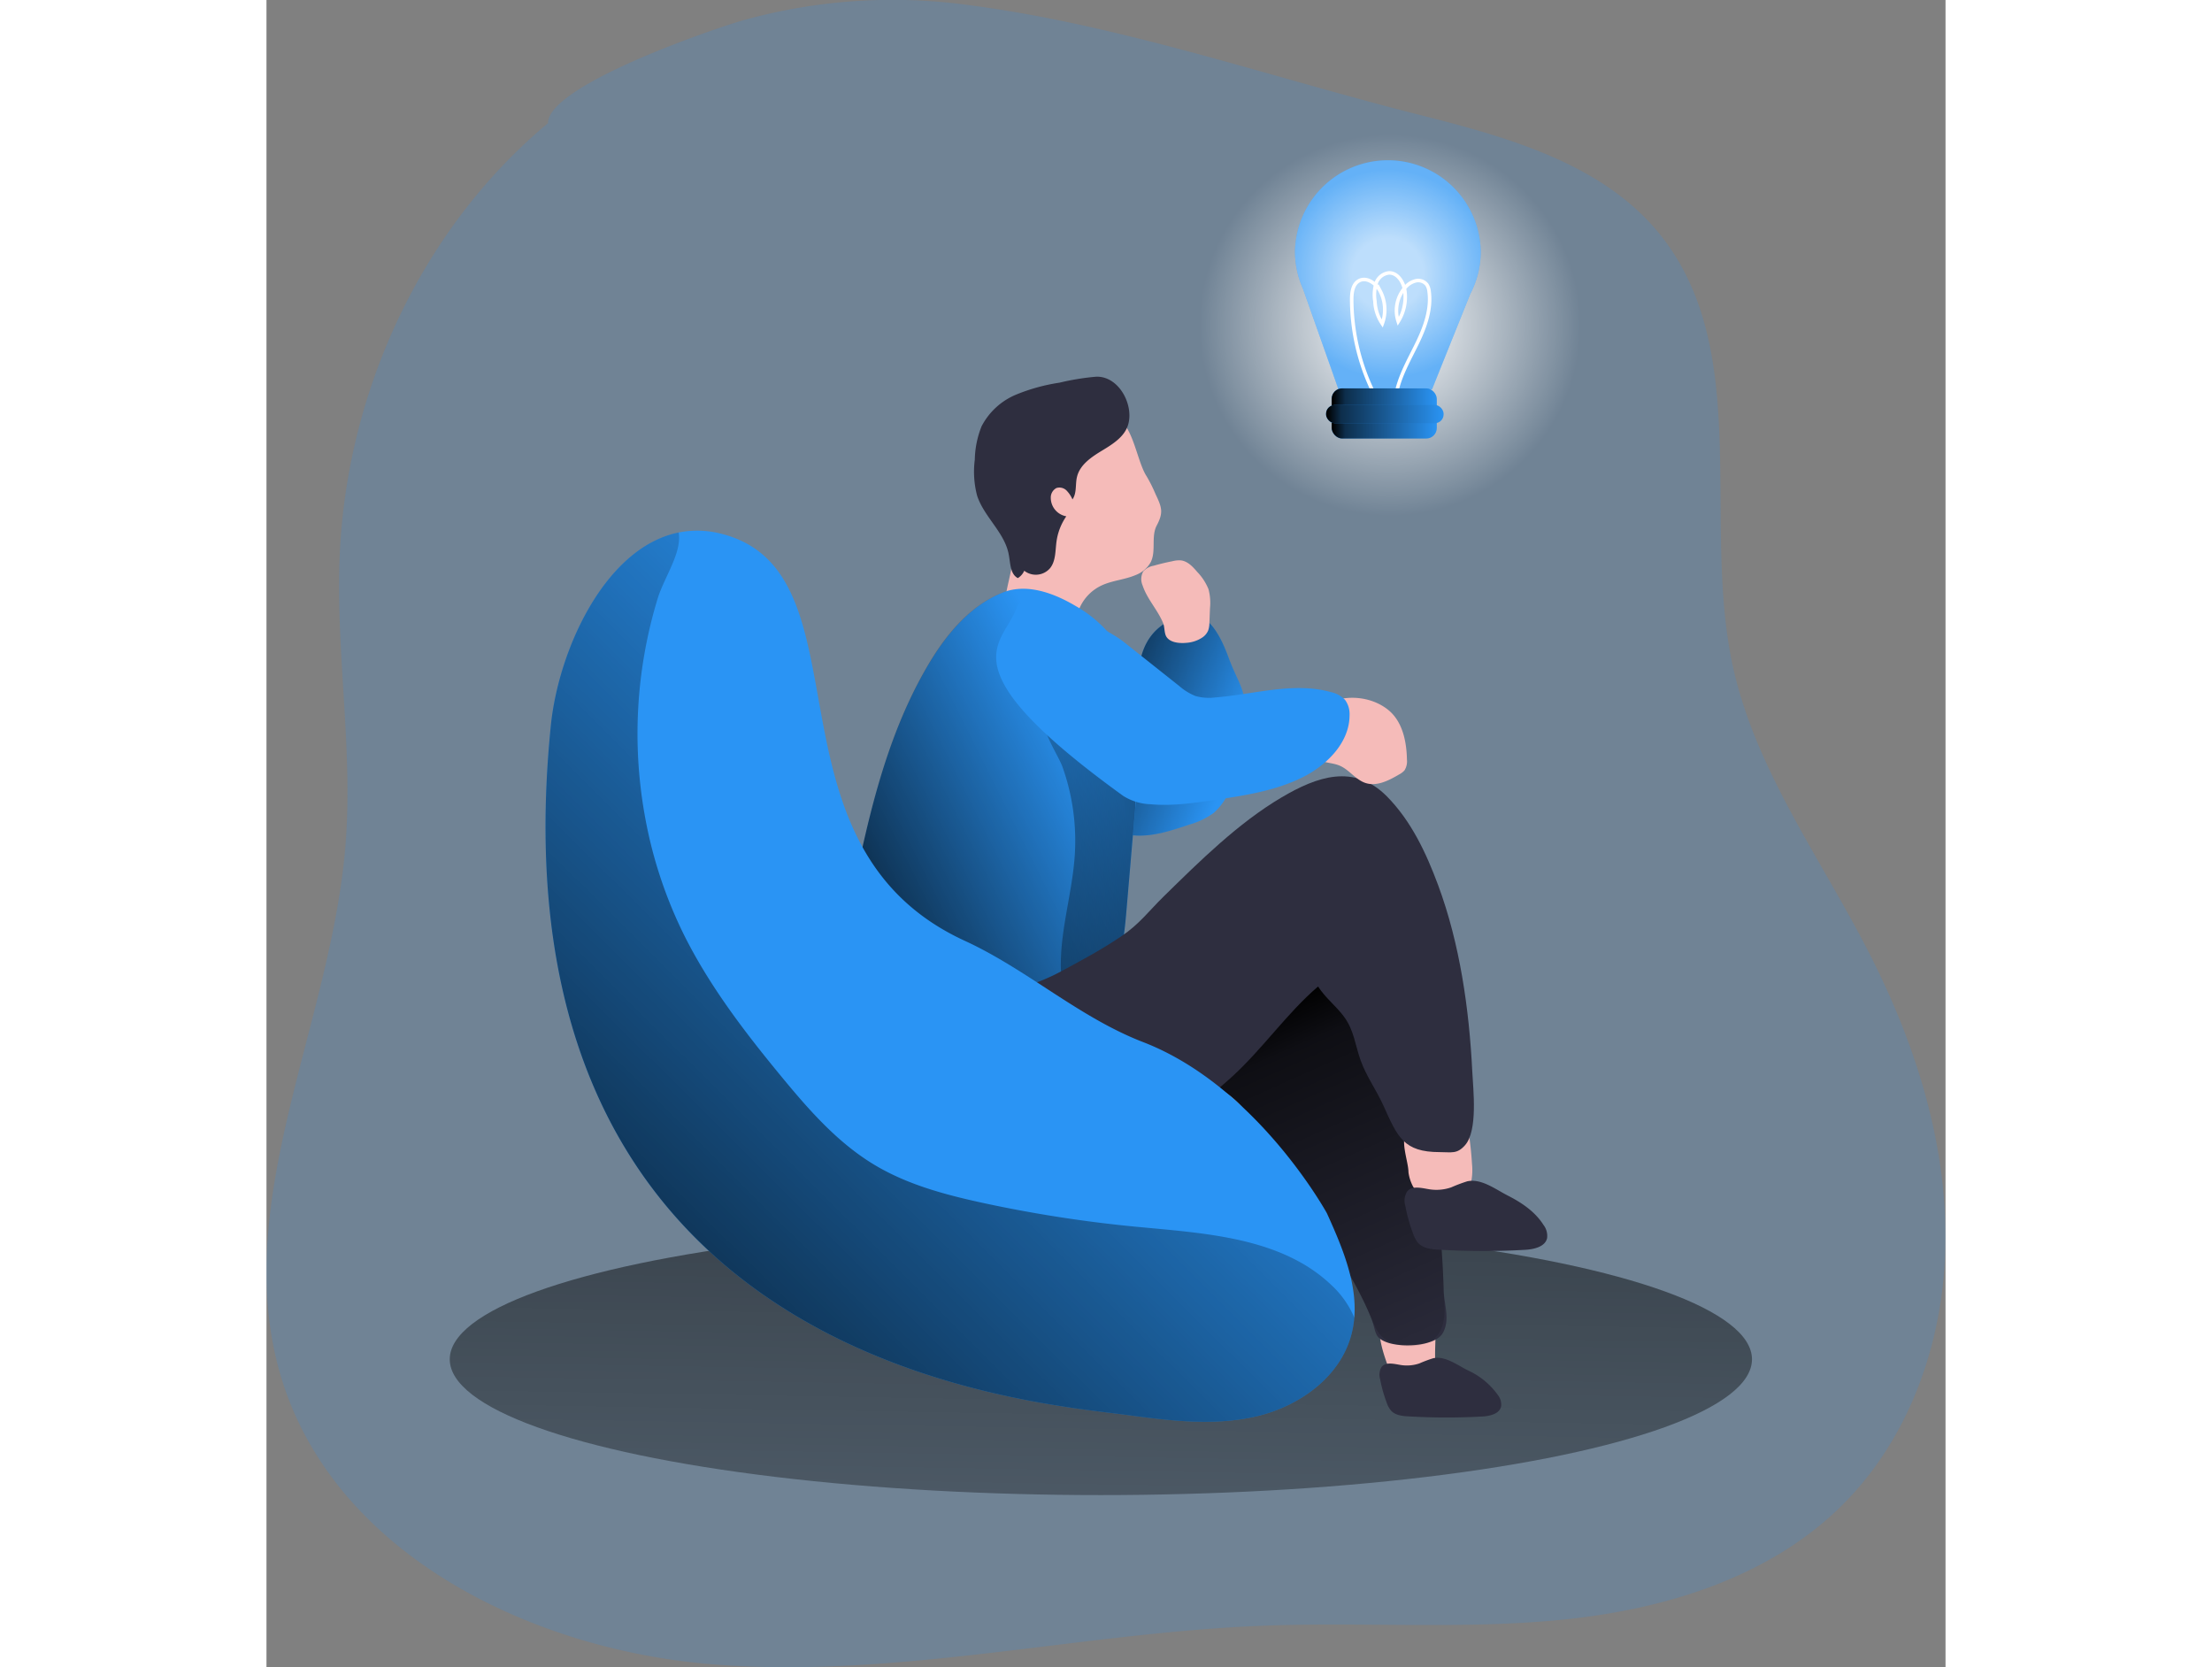 <svg id="Layer_1" data-name="Layer 1" xmlns="http://www.w3.org/2000/svg" xmlns:xlink="http://www.w3.org/1999/xlink" viewBox="0 0 374.51 371.86" width="406" height="306" class="illustration styles_illustrationTablet__1DWOa"><rect x="0" y="0" width="374.51" height="371.86" fill="#808080" stroke="none"/><defs><radialGradient id="radial-gradient" cx="250.59" cy="72.53" r="42.55" gradientUnits="userSpaceOnUse"><stop offset="0" stop-color="#fff"></stop><stop offset="1" stop-color="#fff" stop-opacity="0"></stop></radialGradient><linearGradient id="linear-gradient" x1="188.74" y1="149" x2="183.4" y2="461.74" gradientUnits="userSpaceOnUse"><stop offset="0.01"></stop><stop offset="0.13" stop-opacity="0.69"></stop><stop offset="1" stop-opacity="0"></stop></linearGradient><linearGradient id="linear-gradient-2" x1="217.53" y1="172.45" x2="253.76" y2="187.3" xlink:href="#linear-gradient"></linearGradient><linearGradient id="linear-gradient-3" x1="255.36" y1="244.26" x2="294.4" y2="331.61" xlink:href="#linear-gradient"></linearGradient><linearGradient id="linear-gradient-4" x1="162.83" y1="220.48" x2="224.31" y2="189.74" xlink:href="#linear-gradient"></linearGradient><linearGradient id="linear-gradient-5" x1="274.68" y1="213.96" x2="181.9" y2="203.56" xlink:href="#linear-gradient"></linearGradient><linearGradient id="linear-gradient-6" x1="106.75" y1="324.51" x2="239.18" y2="191.37" xlink:href="#linear-gradient"></linearGradient><radialGradient id="radial-gradient-2" cx="287.71" cy="79.81" r="23.39" gradientUnits="userSpaceOnUse"><stop offset="0.34" stop-color="#fff"></stop><stop offset="1" stop-color="#fff" stop-opacity="0.39"></stop></radialGradient><linearGradient id="linear-gradient-7" x1="237.59" y1="92.22" x2="261.03" y2="92.22" xlink:href="#linear-gradient"></linearGradient><linearGradient id="linear-gradient-8" x1="236.34" y1="92.36" x2="262.56" y2="92.36" xlink:href="#linear-gradient"></linearGradient></defs><title>Thinking</title><path d="M100.37,46.2C72.2,69.7,55.53,105.83,53.92,142.47c-.94,21.58,3,43.2,1.29,64.73-3.21,40-25.76,79.67-14.52,118.16,11.55,39.55,55.44,61.34,96.52,64.6s81.95-7.1,123.12-8.64c22.42-.85,44.95.93,67.26-1.43s45.06-9.38,61.08-25.08,23.49-38.33,23.41-60.57-7.24-44-17.43-63.73c-10.72-20.8-25-40.31-30-63.18-7-32.21,4.46-70.12-16-96-12.68-16-33.93-21.93-53.73-26.94C262,36.08,228.32,24.35,194.6,19.92A124.09,124.09,0,0,0,144,23.23C137.71,25,100.37,37.72,100.37,46.2Z" transform="translate(-37.58 -18.73)" fill="#2A94F4" opacity="0.18" style="isolation: isolate;"></path><circle cx="250.59" cy="72.53" r="63.15" fill="url(#radial-gradient)"></circle><ellipse cx="186.11" cy="303.18" rx="145.23" ry="30.29" fill="url(#linear-gradient)"></ellipse><path d="M287.79,323.62a6,6,0,0,0,1.56,2.6,5.12,5.12,0,0,0,2.42,1c3,.52,7-2.55,6.61-4.2s.18-7.43-.12-9.1a6.58,6.58,0,0,0-.58-2.16c-.9-1.55-3.05-1.72-4.83-1.55-2.37.24-6.06,1-6.79,3.62C285.3,316.65,286.83,321,287.79,323.62Z" transform="translate(-37.58 -18.73)" fill="#f5bbb9"></path><path d="M193.22,157.49c-3.34,2.48-4.36,7.23-3.43,11.29s3.45,7.56,6.11,10.76a101.33,101.33,0,0,0,24,21.05c3.3,2.07,6.84,4,10.72,4.43,4.36.48,8.69-1,12.84-2.38a17.11,17.11,0,0,0,5.42-2.61,13.67,13.67,0,0,0,3.65-5.33,42.83,42.83,0,0,0,3.3-15.58c.26-7.05-1.21-7.16-3.67-13.77-1.84-5-4.83-10.82-9.94-9.41-13.68,3.76-9.69,18.4-9.68,25.05-4.51-5.31-12.89-12.94-18.13-17.53C210.09,159.63,199,153.21,193.22,157.49Z" transform="translate(-37.58 -18.73)" fill="#2A94F4"></path><path d="M193.22,157.49c-3.34,2.48-4.36,7.23-3.43,11.29s3.45,7.56,6.11,10.76a101.33,101.33,0,0,0,24,21.05c3.3,2.07,6.84,4,10.72,4.43,4.36.48,8.69-1,12.84-2.38a17.11,17.11,0,0,0,5.42-2.61,13.67,13.67,0,0,0,3.65-5.33,42.83,42.83,0,0,0,3.3-15.58c.26-7.05-1.21-7.16-3.67-13.77-1.84-5-4.83-10.82-9.94-9.41-13.68,3.76-9.69,18.4-9.68,25.05-4.51-5.31-12.89-12.94-18.13-17.53C210.09,159.63,199,153.21,193.22,157.49Z" transform="translate(-37.58 -18.73)" fill="url(#linear-gradient-2)"></path><path d="M236.15,135.94c-1.3,2.47-.09,5.69-1.34,8.18a6.5,6.5,0,0,1-3.36,2.87c-2.48,1.06-5.3,1.21-7.72,2.38a10,10,0,0,0-4.8,5c-.93,2.2-1.13,4.84-2.87,6.48-2.09,2-5.43,1.59-8.2.81-1.9-.53-3.92-1.31-4.94-3a7,7,0,0,1-.77-3.66c0-3.06.91-6.05,1.5-9.05.85-4.31,1.14-8.72,2.15-13s2.84-8.52,6.16-11.4,10.61-10.31,14.8-9.58c4,.71,4.9,9.62,7.14,13a33.38,33.38,0,0,1,2,4C237.31,131.93,237.68,133.05,236.15,135.94Z" transform="translate(-37.58 -18.73)" fill="#f5bbb9"></path><path d="M229.75,113.52c-.82,2.66-3.43,4.28-5.81,5.72s-4.95,3.17-5.58,5.88c-.4,1.66,0,3.54-1,5a6.69,6.69,0,0,0-1.34-2,2.24,2.24,0,0,0-2.24-.54,2.39,2.39,0,0,0-1.26,2.23,4.19,4.19,0,0,0,3.46,4.08,13,13,0,0,0-2.18,5.59c-.29,2.08-.14,4.39-1.46,6a4.19,4.19,0,0,1-5.74.55,3.62,3.62,0,0,1-1.43,1.64c-1.69-.88-1.65-3.23-2-5.1-.83-5-5.53-8.49-7.09-13.31a21,21,0,0,1-.51-8,21.1,21.1,0,0,1,1.51-7.44,15.28,15.28,0,0,1,7.87-7.14,41.77,41.77,0,0,1,9.53-2.6,55.2,55.2,0,0,1,8.17-1.33C227.73,102.59,231.12,109.08,229.75,113.52Z" transform="translate(-37.58 -18.73)" fill="#2e2e3f"></path><path d="M276.12,223.59a8.89,8.89,0,0,1,2.95.47,7.5,7.5,0,0,1,2.3,1.62c7.64,7.16,9.95,18.19,11.87,28.48,3.23,17.26,6.46,34.6,6.9,52.15.09,3.46,1.49,6.61-.13,9.66s-9.05,3.35-12.32,2.23-2.46-2.43-3.78-5.66C281.22,306,277.42,300,273.65,294l-13.78-21.83c-2.2-3.48-4.49-7.06-7.86-9.44-4.74-3.34-10.84-3.79-16.54-4.84s-11.87-3.28-14.49-8.45c-4.69-9.29,1.53-21.93,11.51-23.11C247.05,224.58,261.42,223,276.12,223.59Z" transform="translate(-37.58 -18.73)" fill="#2e2e3f"></path><path d="M276.12,223.59a8.89,8.89,0,0,1,2.95.47,7.5,7.5,0,0,1,2.3,1.62c7.64,7.16,9.95,18.19,11.87,28.48,3.23,17.26,6.46,34.6,6.9,52.15.09,3.46.75,6.46-.87,9.52s-6.67,3.78-9.95,2.67-4.09-2.73-5.41-6C281.22,306,277.42,300,273.65,294l-13.78-21.83c-2.2-3.48-4.49-7.06-7.86-9.44-4.74-3.34-10.84-3.79-16.54-4.84s-11.87-3.28-14.49-8.45c-4.69-9.29,1.53-21.93,11.51-23.11C247.05,224.58,261.42,223,276.12,223.59Z" transform="translate(-37.58 -18.73)" fill="url(#linear-gradient-3)"></path><path d="M292.3,280.21a9.51,9.51,0,0,0,1,3.13c1.39,2.37,4.37,3.35,7.13,3.4a6.58,6.58,0,0,0,3.42-.69,5.48,5.48,0,0,0,2.39-3.46,13.71,13.71,0,0,0,.23-4.29,70.83,70.83,0,0,0-1.14-9.18,2.63,2.63,0,0,0-.49-1.26c-.65-.75-1.85-.52-2.8-.23-2.38.72-8.23,1.32-9.92,3.17C290.22,272.91,292.3,277.71,292.3,280.21Z" transform="translate(-37.58 -18.73)" fill="#f5bbb9"></path><path d="M305.43,282.21a33.82,33.82,0,0,0-3.59,1.35A10.11,10.11,0,0,1,297,284c-1.75-.28-3.89-.89-5,.48a3.93,3.93,0,0,0-.4,3.22,35.5,35.5,0,0,0,1.75,6.22,6.23,6.23,0,0,0,1.07,2c1.19,1.33,3.19,1.49,5,1.56a164.81,164.81,0,0,0,19.12,0c1.91-.14,4.26-.72,4.68-2.59a4,4,0,0,0-.79-2.93c-1.9-3-4.9-5-8-6.58C311.72,284,308.54,281.54,305.43,282.21Z" transform="translate(-37.58 -18.73)" fill="#2e2e3f"></path><path d="M297.81,321.68a28.36,28.36,0,0,0-3.07,1.15,8.64,8.64,0,0,1-4.13.36c-1.49-.24-3.32-.76-4.29.41a3.35,3.35,0,0,0-.34,2.75,31.1,31.1,0,0,0,1.49,5.3,5.29,5.29,0,0,0,.92,1.68c1,1.13,2.72,1.27,4.24,1.33a141.21,141.21,0,0,0,16.33,0c1.63-.12,3.63-.62,4-2.21a3.37,3.37,0,0,0-.67-2.5,16.74,16.74,0,0,0-6.84-5.62C303.18,323.19,300.46,321.1,297.81,321.68Z" transform="translate(-37.58 -18.73)" fill="#2e2e3f"></path><path d="M201.55,151c-7.38,3.08-12.69,9.72-16.7,16.64-9.69,16.7-13.62,36-17.41,54.94-.78,3.92-1.57,7.9-1.25,11.89a15.9,15.9,0,0,0,1.14,4.91c2.46,5.81,9,8.95,15.33,9.33,5.58.35,11.11-1,16.64-1.84,4.65-.66,9.36-.9,13.91-2s9-3.33,11.84-7.07c3.26-4.34,3.84-10.07,4.31-15.47l2.51-29.3c.75-8.78,1.45-18-2-26.08a27.64,27.64,0,0,0-11.71-13C213.22,151,207,148.67,201.55,151Z" transform="translate(-37.58 -18.73)" fill="#2A94F4"></path><path d="M231.87,192.93l-.51,5.94q-1,11.69-2,23.36c-.35,4-.75,8.1-2.23,11.73a16.35,16.35,0,0,1-2.08,3.74c-2.81,3.74-7.29,5.93-11.84,7.07s-9.27,1.39-13.91,2c-5.54.79-11.06,2.19-16.64,1.84-6.29-.38-12.88-3.52-15.34-9.33a16.18,16.18,0,0,1-1.13-4.91c-.32-4,.47-8,1.25-11.89,3.79-18.93,7.72-38.24,17.41-54.94,4-6.92,9.32-13.56,16.71-16.64,5.45-2.28,11.66.07,16.62,2.9a27.62,27.62,0,0,1,11.71,13C233.32,175,232.62,184.15,231.87,192.93Z" transform="translate(-37.58 -18.73)" fill="url(#linear-gradient-4)"></path><path d="M231.67,190.38c-.1,2.83-.21,5.66-.31,8.49q-1,11.69-2,23.36c-.35,4-.75,8.1-2.23,11.73-2.66,2.63-6.74,3.5-10.5,4.18a1.23,1.23,0,0,1-1.75-1.32c-.78-9.21,2.42-18.27,3-27.5a49.21,49.21,0,0,0-2.75-19.54c-1.25-3.52-8.79-13.74-.27-13.36a11.24,11.24,0,0,1,5,1.86,51.66,51.66,0,0,1,10,7.78,5.79,5.79,0,0,1,1.53,2.12A6,6,0,0,1,231.67,190.38Z" transform="translate(-37.58 -18.73)" fill="url(#linear-gradient-5)"></path><path d="M233,149.31a3.52,3.52,0,0,1,.15-3.14,4.09,4.09,0,0,1,2.32-1.26c1.37-.39,2.76-.73,4.16-1a5.86,5.86,0,0,1,1.9-.19c1.53.17,2.68,1.43,3.67,2.59a12,12,0,0,1,2.5,3.85,11.77,11.77,0,0,1,.33,4.23l-.13,3.23a5.43,5.43,0,0,1-.28,1.75,3.57,3.57,0,0,1-1.27,1.53,7.26,7.26,0,0,1-3.47,1.2c-1.41.15-3.58.05-4.5-1.24-.6-.83-.41-2.22-.82-3.19C236.34,154.72,234,152.35,233,149.31Z" transform="translate(-37.58 -18.73)" fill="#f5bbb9"></path><path d="M169.39,242.65H169l.22-1.36c-1.64,14.13,3.07,31.07,18.16,35.29,13,3.63,25.47,3.72,38-.45,10.17-3.37,19.81-10.14,27.7-17.37,6.81-6.24,12.07-14,19.06-20,1.63,2.56,4,4.32,5.79,6.75,2.23,3,2.48,6.32,3.69,9.7,1.28,3.6,3.56,6.69,5.11,10.16,3.15,7,4.49,10.32,12.53,10.33,2.68,0,3.86.48,5.65-1.53,2.92-3.29,1.81-12.55,1.62-16.48-.69-13.88-2.76-28.45-7.61-41.52-2.68-7.21-6-14.31-11.44-19.82-7.33-7.38-15.59-4.42-23.51.25-9.65,5.7-18.26,14.22-26.28,22.09-3.32,3.25-5.42,6.17-9.4,8.84-4.41,3-8.71,5.28-13.4,7.82C201.63,242.53,184,242.65,169.39,242.65Z" transform="translate(-37.58 -18.73)" fill="#2e2e3f"></path><path d="M280.22,312.62a22.24,22.24,0,0,1-.71,4c-2.57,9.35-11.63,15.78-21.07,18s-19.31,1-28.92-.29C208.05,331.44,86.64,323.07,101,180.64c1.72-17.16,12.21-39.85,28.52-43.14a21.21,21.21,0,0,1,9.38.25c34.08,8.43,7.66,69.31,54.44,90.82,13.9,6.39,25.5,17.09,39.77,22.59,25.48,9.85,41,38.18,41,38.18C277.45,296.71,280.86,304.74,280.22,312.62Z" transform="translate(-37.58 -18.73)" fill="#2A94F4"></path><path d="M287.88,177.15c3.1,2.58,4,6.95,4.08,11a3.76,3.76,0,0,1-.55,2.41,4,4,0,0,1-1.15.88c-2.31,1.36-5,2.76-7.54,1.93-2.23-.73-3.65-3-5.82-3.89-1.79-.74-4-.53-5.44-1.86a4.57,4.57,0,0,1-1.2-2.25C267.59,174.58,281.06,171.49,287.88,177.15Z" transform="translate(-37.58 -18.73)" fill="#f5bbb9"></path><path d="M241.14,171.71a12.71,12.71,0,0,0,3.65,2.26,11.23,11.23,0,0,0,4.44.32c8.63-.68,17.43-3.52,25.77-1.19a6.06,6.06,0,0,1,3.16,1.74,5.36,5.36,0,0,1,1,3.4c0,6-4.88,11-10.26,13.75-6.19,3.14-13.2,4.19-20.07,5.2-4.66.68-9.37,1.36-14.07.92a12.14,12.14,0,0,1-6.07-1.85c-40.65-29.38-26.48-33.75-23.72-42.15,1.44-4.39,19.57,4.42,23.79,7.77S237,168.43,241.14,171.71Z" transform="translate(-37.58 -18.73)" fill="#2A94F4"></path><path d="M280.22,312.62a22.24,22.24,0,0,1-.71,4c-2.57,9.35-11.63,15.78-21.07,18s-19.31,1-28.92-.29C208.05,331.44,86.64,323.07,101,180.64c1.72-17.16,12.21-39.85,28.52-43.14.77,4.5-3.19,9.89-4.69,14.74A103.31,103.31,0,0,0,122,200.83a98.81,98.81,0,0,0,8.78,26.56c5.71,11.41,13.54,21.62,21.66,31.47,6.1,7.4,12.54,14.76,20.76,19.69,7.43,4.46,16,6.72,24.44,8.54a294.6,294.6,0,0,0,33.95,5.26c15.37,1.47,32.3,2.33,43.51,13A21,21,0,0,1,280.22,312.62Z" transform="translate(-37.58 -18.73)" fill="url(#linear-gradient-6)"></path><path d="M308.42,74.74a20.45,20.45,0,0,1-2.35,9.58l-8.52,21.27H276.69l-7.92-22.45a20.46,20.46,0,0,1-1.78-8.4,20.72,20.72,0,0,1,41.43,0Z" transform="translate(-37.58 -18.73)" fill="#2A94F4"></path><path d="M308.42,74.74a20.45,20.45,0,0,1-2.35,9.58l-8.52,21.27H276.69l-7.92-22.45a20.46,20.46,0,0,1-1.78-8.4,20.72,20.72,0,0,1,41.43,0Z" transform="translate(-37.58 -18.73)" opacity="0.69" fill="url(#radial-gradient-2)" style="isolation: isolate;"></path><path d="M284.32,105.93a47.69,47.69,0,0,1-4.68-20.36c0-1.58.22-3.44,1.61-4.21,1.69-.94,3.78.53,4.71,2.23a9,9,0,0,1,.5,7.32,9.65,9.65,0,0,1-1.64-5,8.82,8.82,0,0,1,.24-3.93,3.42,3.42,0,0,1,2.88-2.38c2-.07,3.36,2.21,3.58,4.23a10.28,10.28,0,0,1-1.51,6.6,7.79,7.79,0,0,1,1.6-7.63,4.45,4.45,0,0,1,2.32-1.44,2.45,2.45,0,0,1,2.47.87,3.34,3.34,0,0,1,.5,1.48c.53,3.82-.79,7.66-2.45,11.15s-3.66,6.84-4.63,10.58" transform="translate(-37.58 -18.73)" fill="none" stroke="#fff" stroke-miterlimit="10" stroke-width="0.79"></path><rect x="237.59" y="86.62" width="23.45" height="11.19" rx="2.34" fill="#2A94F4"></rect><rect x="237.59" y="86.62" width="23.45" height="11.19" rx="2.34" fill="url(#linear-gradient-7)"></rect><rect x="236.34" y="90.33" width="26.22" height="4.06" rx="1.96" fill="#2A94F4"></rect><rect x="236.34" y="90.33" width="26.22" height="4.06" rx="1.96" fill="url(#linear-gradient-8)"></rect></svg>